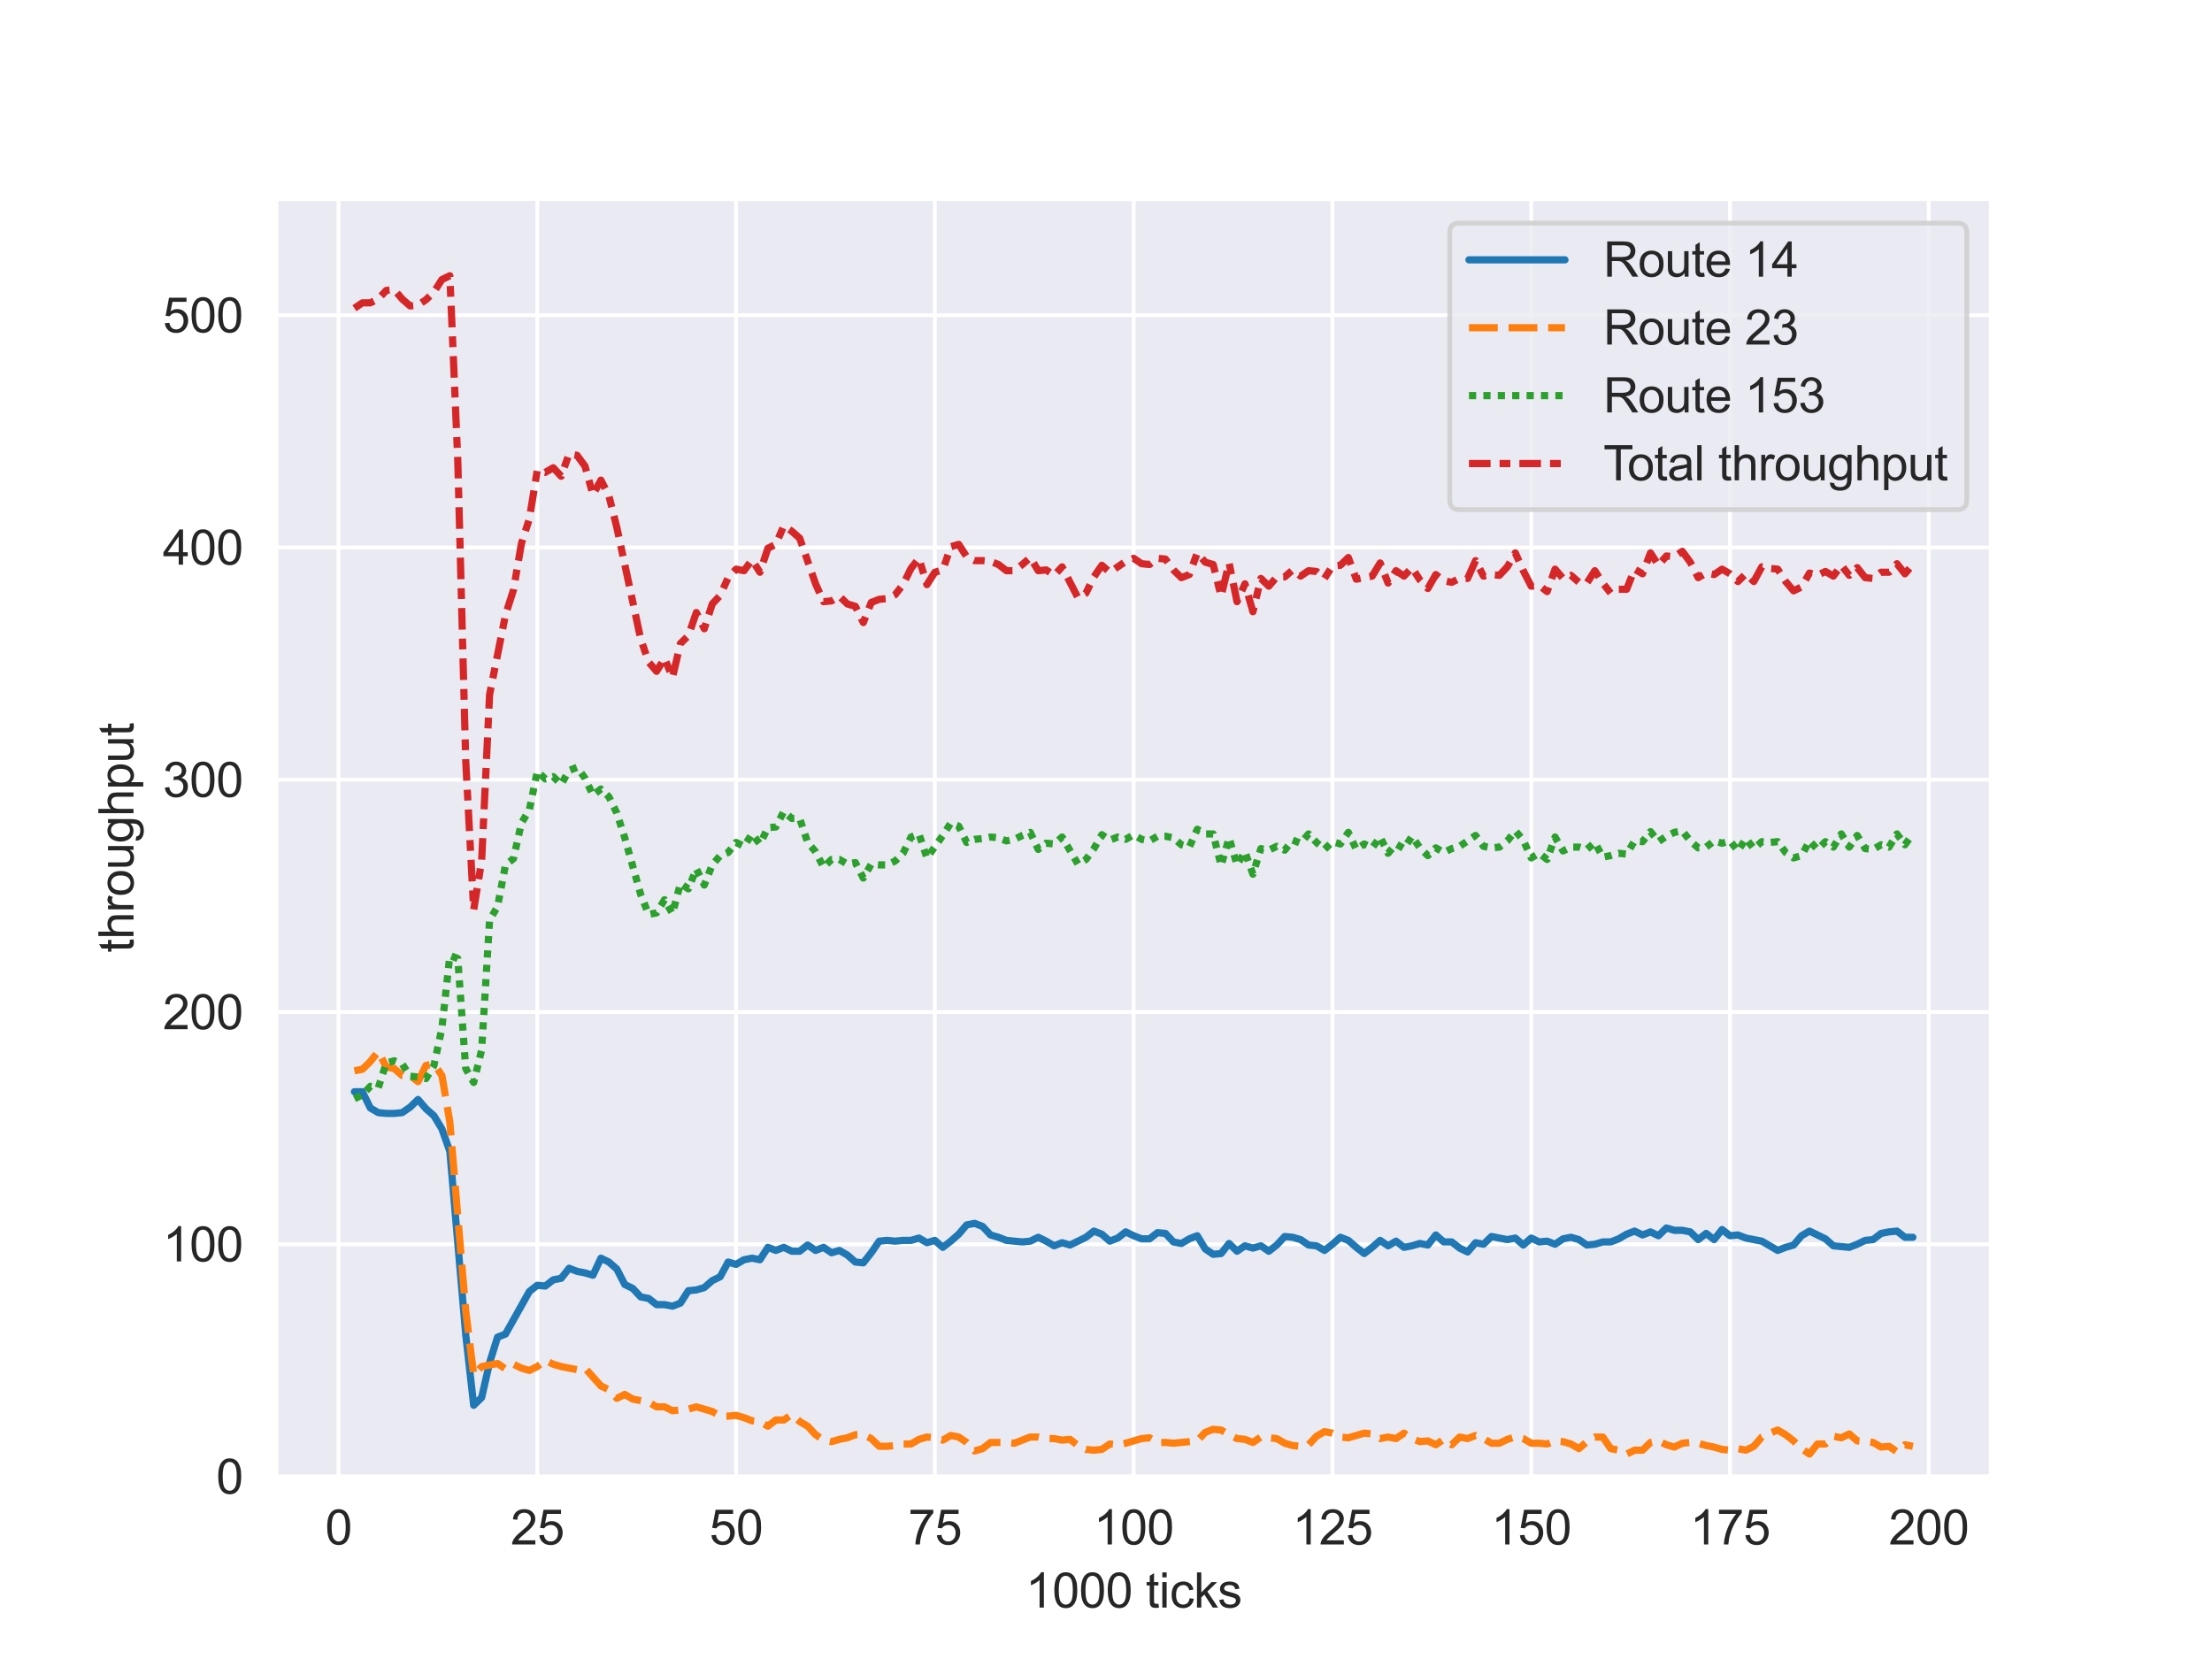 <?xml version="1.0" encoding="utf-8" standalone="no"?>
<!DOCTYPE svg PUBLIC "-//W3C//DTD SVG 1.1//EN"
  "http://www.w3.org/Graphics/SVG/1.1/DTD/svg11.dtd">
<svg xmlns:xlink="http://www.w3.org/1999/xlink" width="460.8pt" height="345.6pt" viewBox="0 0 460.8 345.6" xmlns="http://www.w3.org/2000/svg" version="1.1">
 <defs>
  <style type="text/css">*{stroke-linejoin: round; stroke-linecap: butt}</style>
 </defs>
 <g id="figure_1">
  <g id="patch_1">
   <path d="M 0 345.6 
L 460.8 345.6 
L 460.8 0 
L 0 0 
z
" style="fill: #ffffff"/>
  </g>
  <g id="axes_1">
   <g id="patch_2">
    <path d="M 57.6 307.584 
L 414.72 307.584 
L 414.72 41.472 
L 57.6 41.472 
z
" style="fill: #eaeaf2"/>
   </g>
   <g id="matplotlib.axis_1">
    <g id="xtick_1">
     <g id="line2d_1">
      <path d="M 70.52 307.584 
L 70.52 41.472 
" clip-path="url(#pc656c59fe4)" style="fill: none; stroke: #ffffff; stroke-width: 0.8; stroke-linecap: round"/>
     </g>
     <g id="text_1">
      <!-- 0 -->
      <g style="fill: #262626" transform="translate(67.739 321.742) scale(0.1 -0.1)">
       <defs>
        <path id="ArialMT-30" d="M 266 2259 
Q 266 3072 433 3567 
Q 600 4063 929 4331 
Q 1259 4600 1759 4600 
Q 2128 4600 2406 4451 
Q 2684 4303 2865 4023 
Q 3047 3744 3150 3342 
Q 3253 2941 3253 2259 
Q 3253 1453 3087 958 
Q 2922 463 2592 192 
Q 2263 -78 1759 -78 
Q 1097 -78 719 397 
Q 266 969 266 2259 
z
M 844 2259 
Q 844 1131 1108 757 
Q 1372 384 1759 384 
Q 2147 384 2411 759 
Q 2675 1134 2675 2259 
Q 2675 3391 2411 3762 
Q 2147 4134 1753 4134 
Q 1366 4134 1134 3806 
Q 844 3388 844 2259 
z
" transform="scale(0.016)"/>
       </defs>
       <use xlink:href="#ArialMT-30"/>
      </g>
     </g>
    </g>
    <g id="xtick_2">
     <g id="line2d_2">
      <path d="M 111.93 307.584 
L 111.93 41.472 
" clip-path="url(#pc656c59fe4)" style="fill: none; stroke: #ffffff; stroke-width: 0.8; stroke-linecap: round"/>
     </g>
     <g id="text_2">
      <!-- 25 -->
      <g style="fill: #262626" transform="translate(106.369 321.742) scale(0.1 -0.1)">
       <defs>
        <path id="ArialMT-32" d="M 3222 541 
L 3222 0 
L 194 0 
Q 188 203 259 391 
Q 375 700 629 1000 
Q 884 1300 1366 1694 
Q 2113 2306 2375 2664 
Q 2638 3022 2638 3341 
Q 2638 3675 2398 3904 
Q 2159 4134 1775 4134 
Q 1369 4134 1125 3890 
Q 881 3647 878 3216 
L 300 3275 
Q 359 3922 746 4261 
Q 1134 4600 1788 4600 
Q 2447 4600 2831 4234 
Q 3216 3869 3216 3328 
Q 3216 3053 3103 2787 
Q 2991 2522 2730 2228 
Q 2469 1934 1863 1422 
Q 1356 997 1212 845 
Q 1069 694 975 541 
L 3222 541 
z
" transform="scale(0.016)"/>
        <path id="ArialMT-35" d="M 266 1200 
L 856 1250 
Q 922 819 1161 601 
Q 1400 384 1738 384 
Q 2144 384 2425 690 
Q 2706 997 2706 1503 
Q 2706 1984 2436 2262 
Q 2166 2541 1728 2541 
Q 1456 2541 1237 2417 
Q 1019 2294 894 2097 
L 366 2166 
L 809 4519 
L 3088 4519 
L 3088 3981 
L 1259 3981 
L 1013 2750 
Q 1425 3038 1878 3038 
Q 2478 3038 2890 2622 
Q 3303 2206 3303 1553 
Q 3303 931 2941 478 
Q 2500 -78 1738 -78 
Q 1113 -78 717 272 
Q 322 622 266 1200 
z
" transform="scale(0.016)"/>
       </defs>
       <use xlink:href="#ArialMT-32"/>
       <use xlink:href="#ArialMT-35" x="55.615"/>
      </g>
     </g>
    </g>
    <g id="xtick_3">
     <g id="line2d_3">
      <path d="M 153.34 307.584 
L 153.34 41.472 
" clip-path="url(#pc656c59fe4)" style="fill: none; stroke: #ffffff; stroke-width: 0.8; stroke-linecap: round"/>
     </g>
     <g id="text_3">
      <!-- 50 -->
      <g style="fill: #262626" transform="translate(147.779 321.742) scale(0.1 -0.1)">
       <use xlink:href="#ArialMT-35"/>
       <use xlink:href="#ArialMT-30" x="55.615"/>
      </g>
     </g>
    </g>
    <g id="xtick_4">
     <g id="line2d_4">
      <path d="M 194.75 307.584 
L 194.75 41.472 
" clip-path="url(#pc656c59fe4)" style="fill: none; stroke: #ffffff; stroke-width: 0.8; stroke-linecap: round"/>
     </g>
     <g id="text_4">
      <!-- 75 -->
      <g style="fill: #262626" transform="translate(189.189 321.742) scale(0.1 -0.1)">
       <defs>
        <path id="ArialMT-37" d="M 303 3981 
L 303 4522 
L 3269 4522 
L 3269 4084 
Q 2831 3619 2401 2847 
Q 1972 2075 1738 1259 
Q 1569 684 1522 0 
L 944 0 
Q 953 541 1156 1306 
Q 1359 2072 1739 2783 
Q 2119 3494 2547 3981 
L 303 3981 
z
" transform="scale(0.016)"/>
       </defs>
       <use xlink:href="#ArialMT-37"/>
       <use xlink:href="#ArialMT-35" x="55.615"/>
      </g>
     </g>
    </g>
    <g id="xtick_5">
     <g id="line2d_5">
      <path d="M 236.16 307.584 
L 236.16 41.472 
" clip-path="url(#pc656c59fe4)" style="fill: none; stroke: #ffffff; stroke-width: 0.8; stroke-linecap: round"/>
     </g>
     <g id="text_5">
      <!-- 100 -->
      <g style="fill: #262626" transform="translate(227.819 321.742) scale(0.1 -0.1)">
       <defs>
        <path id="ArialMT-31" d="M 2384 0 
L 1822 0 
L 1822 3584 
Q 1619 3391 1289 3197 
Q 959 3003 697 2906 
L 697 3450 
Q 1169 3672 1522 3987 
Q 1875 4303 2022 4600 
L 2384 4600 
L 2384 0 
z
" transform="scale(0.016)"/>
       </defs>
       <use xlink:href="#ArialMT-31"/>
       <use xlink:href="#ArialMT-30" x="55.615"/>
       <use xlink:href="#ArialMT-30" x="111.23"/>
      </g>
     </g>
    </g>
    <g id="xtick_6">
     <g id="line2d_6">
      <path d="M 277.57 307.584 
L 277.57 41.472 
" clip-path="url(#pc656c59fe4)" style="fill: none; stroke: #ffffff; stroke-width: 0.8; stroke-linecap: round"/>
     </g>
     <g id="text_6">
      <!-- 125 -->
      <g style="fill: #262626" transform="translate(269.229 321.742) scale(0.1 -0.1)">
       <use xlink:href="#ArialMT-31"/>
       <use xlink:href="#ArialMT-32" x="55.615"/>
       <use xlink:href="#ArialMT-35" x="111.23"/>
      </g>
     </g>
    </g>
    <g id="xtick_7">
     <g id="line2d_7">
      <path d="M 318.98 307.584 
L 318.98 41.472 
" clip-path="url(#pc656c59fe4)" style="fill: none; stroke: #ffffff; stroke-width: 0.8; stroke-linecap: round"/>
     </g>
     <g id="text_7">
      <!-- 150 -->
      <g style="fill: #262626" transform="translate(310.639 321.742) scale(0.1 -0.1)">
       <use xlink:href="#ArialMT-31"/>
       <use xlink:href="#ArialMT-35" x="55.615"/>
       <use xlink:href="#ArialMT-30" x="111.23"/>
      </g>
     </g>
    </g>
    <g id="xtick_8">
     <g id="line2d_8">
      <path d="M 360.39 307.584 
L 360.39 41.472 
" clip-path="url(#pc656c59fe4)" style="fill: none; stroke: #ffffff; stroke-width: 0.8; stroke-linecap: round"/>
     </g>
     <g id="text_8">
      <!-- 175 -->
      <g style="fill: #262626" transform="translate(352.049 321.742) scale(0.1 -0.1)">
       <use xlink:href="#ArialMT-31"/>
       <use xlink:href="#ArialMT-37" x="55.615"/>
       <use xlink:href="#ArialMT-35" x="111.23"/>
      </g>
     </g>
    </g>
    <g id="xtick_9">
     <g id="line2d_9">
      <path d="M 401.8 307.584 
L 401.8 41.472 
" clip-path="url(#pc656c59fe4)" style="fill: none; stroke: #ffffff; stroke-width: 0.8; stroke-linecap: round"/>
     </g>
     <g id="text_9">
      <!-- 200 -->
      <g style="fill: #262626" transform="translate(393.459 321.742) scale(0.1 -0.1)">
       <use xlink:href="#ArialMT-32"/>
       <use xlink:href="#ArialMT-30" x="55.615"/>
       <use xlink:href="#ArialMT-30" x="111.23"/>
      </g>
     </g>
    </g>
    <g id="text_10">
     <!-- 1000 ticks -->
     <g style="fill: #262626" transform="translate(213.649 334.887) scale(0.1 -0.1)">
      <defs>
       <path id="ArialMT-20" transform="scale(0.016)"/>
       <path id="ArialMT-74" d="M 1650 503 
L 1731 6 
Q 1494 -44 1306 -44 
Q 1000 -44 831 53 
Q 663 150 594 308 
Q 525 466 525 972 
L 525 2881 
L 113 2881 
L 113 3319 
L 525 3319 
L 525 4141 
L 1084 4478 
L 1084 3319 
L 1650 3319 
L 1650 2881 
L 1084 2881 
L 1084 941 
Q 1084 700 1114 631 
Q 1144 563 1211 522 
Q 1278 481 1403 481 
Q 1497 481 1650 503 
z
" transform="scale(0.016)"/>
       <path id="ArialMT-69" d="M 425 3934 
L 425 4581 
L 988 4581 
L 988 3934 
L 425 3934 
z
M 425 0 
L 425 3319 
L 988 3319 
L 988 0 
L 425 0 
z
" transform="scale(0.016)"/>
       <path id="ArialMT-63" d="M 2588 1216 
L 3141 1144 
Q 3050 572 2676 248 
Q 2303 -75 1759 -75 
Q 1078 -75 664 370 
Q 250 816 250 1647 
Q 250 2184 428 2587 
Q 606 2991 970 3192 
Q 1334 3394 1763 3394 
Q 2303 3394 2647 3120 
Q 2991 2847 3088 2344 
L 2541 2259 
Q 2463 2594 2264 2762 
Q 2066 2931 1784 2931 
Q 1359 2931 1093 2626 
Q 828 2322 828 1663 
Q 828 994 1084 691 
Q 1341 388 1753 388 
Q 2084 388 2306 591 
Q 2528 794 2588 1216 
z
" transform="scale(0.016)"/>
       <path id="ArialMT-6b" d="M 425 0 
L 425 4581 
L 988 4581 
L 988 1969 
L 2319 3319 
L 3047 3319 
L 1778 2088 
L 3175 0 
L 2481 0 
L 1384 1697 
L 988 1316 
L 988 0 
L 425 0 
z
" transform="scale(0.016)"/>
       <path id="ArialMT-73" d="M 197 991 
L 753 1078 
Q 800 744 1014 566 
Q 1228 388 1613 388 
Q 2000 388 2187 545 
Q 2375 703 2375 916 
Q 2375 1106 2209 1216 
Q 2094 1291 1634 1406 
Q 1016 1563 777 1677 
Q 538 1791 414 1992 
Q 291 2194 291 2438 
Q 291 2659 392 2848 
Q 494 3038 669 3163 
Q 800 3259 1026 3326 
Q 1253 3394 1513 3394 
Q 1903 3394 2198 3281 
Q 2494 3169 2634 2976 
Q 2775 2784 2828 2463 
L 2278 2388 
Q 2241 2644 2061 2787 
Q 1881 2931 1553 2931 
Q 1166 2931 1000 2803 
Q 834 2675 834 2503 
Q 834 2394 903 2306 
Q 972 2216 1119 2156 
Q 1203 2125 1616 2013 
Q 2213 1853 2448 1751 
Q 2684 1650 2818 1456 
Q 2953 1263 2953 975 
Q 2953 694 2789 445 
Q 2625 197 2315 61 
Q 2006 -75 1616 -75 
Q 969 -75 630 194 
Q 291 463 197 991 
z
" transform="scale(0.016)"/>
      </defs>
      <use xlink:href="#ArialMT-31"/>
      <use xlink:href="#ArialMT-30" x="55.615"/>
      <use xlink:href="#ArialMT-30" x="111.23"/>
      <use xlink:href="#ArialMT-30" x="166.846"/>
      <use xlink:href="#ArialMT-20" x="222.461"/>
      <use xlink:href="#ArialMT-74" x="250.244"/>
      <use xlink:href="#ArialMT-69" x="278.027"/>
      <use xlink:href="#ArialMT-63" x="300.244"/>
      <use xlink:href="#ArialMT-6b" x="350.244"/>
      <use xlink:href="#ArialMT-73" x="400.244"/>
     </g>
    </g>
   </g>
   <g id="matplotlib.axis_2">
    <g id="ytick_1">
     <g id="line2d_10">
      <path d="M 57.6 307.584 
L 414.72 307.584 
" clip-path="url(#pc656c59fe4)" style="fill: none; stroke: #ffffff; stroke-width: 0.8; stroke-linecap: round"/>
     </g>
     <g id="text_11">
      <!-- 0 -->
      <g style="fill: #262626" transform="translate(45.039 311.163) scale(0.1 -0.1)">
       <use xlink:href="#ArialMT-30"/>
      </g>
     </g>
    </g>
    <g id="ytick_2">
     <g id="line2d_11">
      <path d="M 57.6 259.2 
L 414.72 259.2 
" clip-path="url(#pc656c59fe4)" style="fill: none; stroke: #ffffff; stroke-width: 0.8; stroke-linecap: round"/>
     </g>
     <g id="text_12">
      <!-- 100 -->
      <g style="fill: #262626" transform="translate(33.917 262.779) scale(0.1 -0.1)">
       <use xlink:href="#ArialMT-31"/>
       <use xlink:href="#ArialMT-30" x="55.615"/>
       <use xlink:href="#ArialMT-30" x="111.23"/>
      </g>
     </g>
    </g>
    <g id="ytick_3">
     <g id="line2d_12">
      <path d="M 57.6 210.816 
L 414.72 210.816 
" clip-path="url(#pc656c59fe4)" style="fill: none; stroke: #ffffff; stroke-width: 0.8; stroke-linecap: round"/>
     </g>
     <g id="text_13">
      <!-- 200 -->
      <g style="fill: #262626" transform="translate(33.917 214.395) scale(0.1 -0.1)">
       <use xlink:href="#ArialMT-32"/>
       <use xlink:href="#ArialMT-30" x="55.615"/>
       <use xlink:href="#ArialMT-30" x="111.23"/>
      </g>
     </g>
    </g>
    <g id="ytick_4">
     <g id="line2d_13">
      <path d="M 57.6 162.432 
L 414.72 162.432 
" clip-path="url(#pc656c59fe4)" style="fill: none; stroke: #ffffff; stroke-width: 0.8; stroke-linecap: round"/>
     </g>
     <g id="text_14">
      <!-- 300 -->
      <g style="fill: #262626" transform="translate(33.917 166.011) scale(0.1 -0.1)">
       <defs>
        <path id="ArialMT-33" d="M 269 1209 
L 831 1284 
Q 928 806 1161 595 
Q 1394 384 1728 384 
Q 2125 384 2398 659 
Q 2672 934 2672 1341 
Q 2672 1728 2419 1979 
Q 2166 2231 1775 2231 
Q 1616 2231 1378 2169 
L 1441 2663 
Q 1497 2656 1531 2656 
Q 1891 2656 2178 2843 
Q 2466 3031 2466 3422 
Q 2466 3731 2256 3934 
Q 2047 4138 1716 4138 
Q 1388 4138 1169 3931 
Q 950 3725 888 3313 
L 325 3413 
Q 428 3978 793 4289 
Q 1159 4600 1703 4600 
Q 2078 4600 2393 4439 
Q 2709 4278 2876 4000 
Q 3044 3722 3044 3409 
Q 3044 3113 2884 2869 
Q 2725 2625 2413 2481 
Q 2819 2388 3044 2092 
Q 3269 1797 3269 1353 
Q 3269 753 2831 336 
Q 2394 -81 1725 -81 
Q 1122 -81 723 278 
Q 325 638 269 1209 
z
" transform="scale(0.016)"/>
       </defs>
       <use xlink:href="#ArialMT-33"/>
       <use xlink:href="#ArialMT-30" x="55.615"/>
       <use xlink:href="#ArialMT-30" x="111.23"/>
      </g>
     </g>
    </g>
    <g id="ytick_5">
     <g id="line2d_14">
      <path d="M 57.6 114.048 
L 414.72 114.048 
" clip-path="url(#pc656c59fe4)" style="fill: none; stroke: #ffffff; stroke-width: 0.8; stroke-linecap: round"/>
     </g>
     <g id="text_15">
      <!-- 400 -->
      <g style="fill: #262626" transform="translate(33.917 117.627) scale(0.1 -0.1)">
       <defs>
        <path id="ArialMT-34" d="M 2069 0 
L 2069 1097 
L 81 1097 
L 81 1613 
L 2172 4581 
L 2631 4581 
L 2631 1613 
L 3250 1613 
L 3250 1097 
L 2631 1097 
L 2631 0 
L 2069 0 
z
M 2069 1613 
L 2069 3678 
L 634 1613 
L 2069 1613 
z
" transform="scale(0.016)"/>
       </defs>
       <use xlink:href="#ArialMT-34"/>
       <use xlink:href="#ArialMT-30" x="55.615"/>
       <use xlink:href="#ArialMT-30" x="111.23"/>
      </g>
     </g>
    </g>
    <g id="ytick_6">
     <g id="line2d_15">
      <path d="M 57.6 65.664 
L 414.72 65.664 
" clip-path="url(#pc656c59fe4)" style="fill: none; stroke: #ffffff; stroke-width: 0.8; stroke-linecap: round"/>
     </g>
     <g id="text_16">
      <!-- 500 -->
      <g style="fill: #262626" transform="translate(33.917 69.243) scale(0.1 -0.1)">
       <use xlink:href="#ArialMT-35"/>
       <use xlink:href="#ArialMT-30" x="55.615"/>
       <use xlink:href="#ArialMT-30" x="111.23"/>
      </g>
     </g>
    </g>
    <g id="text_17">
     <!-- throughput -->
     <g style="fill: #262626" transform="translate(27.812 198.434) rotate(-90) scale(0.1 -0.1)">
      <defs>
       <path id="ArialMT-68" d="M 422 0 
L 422 4581 
L 984 4581 
L 984 2938 
Q 1378 3394 1978 3394 
Q 2347 3394 2619 3248 
Q 2891 3103 3008 2847 
Q 3125 2591 3125 2103 
L 3125 0 
L 2563 0 
L 2563 2103 
Q 2563 2525 2380 2717 
Q 2197 2909 1863 2909 
Q 1613 2909 1392 2779 
Q 1172 2650 1078 2428 
Q 984 2206 984 1816 
L 984 0 
L 422 0 
z
" transform="scale(0.016)"/>
       <path id="ArialMT-72" d="M 416 0 
L 416 3319 
L 922 3319 
L 922 2816 
Q 1116 3169 1280 3281 
Q 1444 3394 1641 3394 
Q 1925 3394 2219 3213 
L 2025 2691 
Q 1819 2813 1613 2813 
Q 1428 2813 1281 2702 
Q 1134 2591 1072 2394 
Q 978 2094 978 1738 
L 978 0 
L 416 0 
z
" transform="scale(0.016)"/>
       <path id="ArialMT-6f" d="M 213 1659 
Q 213 2581 725 3025 
Q 1153 3394 1769 3394 
Q 2453 3394 2887 2945 
Q 3322 2497 3322 1706 
Q 3322 1066 3130 698 
Q 2938 331 2570 128 
Q 2203 -75 1769 -75 
Q 1072 -75 642 372 
Q 213 819 213 1659 
z
M 791 1659 
Q 791 1022 1069 705 
Q 1347 388 1769 388 
Q 2188 388 2466 706 
Q 2744 1025 2744 1678 
Q 2744 2294 2464 2611 
Q 2184 2928 1769 2928 
Q 1347 2928 1069 2612 
Q 791 2297 791 1659 
z
" transform="scale(0.016)"/>
       <path id="ArialMT-75" d="M 2597 0 
L 2597 488 
Q 2209 -75 1544 -75 
Q 1250 -75 995 37 
Q 741 150 617 320 
Q 494 491 444 738 
Q 409 903 409 1263 
L 409 3319 
L 972 3319 
L 972 1478 
Q 972 1038 1006 884 
Q 1059 663 1231 536 
Q 1403 409 1656 409 
Q 1909 409 2131 539 
Q 2353 669 2445 892 
Q 2538 1116 2538 1541 
L 2538 3319 
L 3100 3319 
L 3100 0 
L 2597 0 
z
" transform="scale(0.016)"/>
       <path id="ArialMT-67" d="M 319 -275 
L 866 -356 
Q 900 -609 1056 -725 
Q 1266 -881 1628 -881 
Q 2019 -881 2231 -725 
Q 2444 -569 2519 -288 
Q 2563 -116 2559 434 
Q 2191 0 1641 0 
Q 956 0 581 494 
Q 206 988 206 1678 
Q 206 2153 378 2554 
Q 550 2956 876 3175 
Q 1203 3394 1644 3394 
Q 2231 3394 2613 2919 
L 2613 3319 
L 3131 3319 
L 3131 450 
Q 3131 -325 2973 -648 
Q 2816 -972 2473 -1159 
Q 2131 -1347 1631 -1347 
Q 1038 -1347 672 -1080 
Q 306 -813 319 -275 
z
M 784 1719 
Q 784 1066 1043 766 
Q 1303 466 1694 466 
Q 2081 466 2343 764 
Q 2606 1063 2606 1700 
Q 2606 2309 2336 2618 
Q 2066 2928 1684 2928 
Q 1309 2928 1046 2623 
Q 784 2319 784 1719 
z
" transform="scale(0.016)"/>
       <path id="ArialMT-70" d="M 422 -1272 
L 422 3319 
L 934 3319 
L 934 2888 
Q 1116 3141 1344 3267 
Q 1572 3394 1897 3394 
Q 2322 3394 2647 3175 
Q 2972 2956 3137 2557 
Q 3303 2159 3303 1684 
Q 3303 1175 3120 767 
Q 2938 359 2589 142 
Q 2241 -75 1856 -75 
Q 1575 -75 1351 44 
Q 1128 163 984 344 
L 984 -1272 
L 422 -1272 
z
M 931 1641 
Q 931 1000 1190 694 
Q 1450 388 1819 388 
Q 2194 388 2461 705 
Q 2728 1022 2728 1688 
Q 2728 2322 2467 2637 
Q 2206 2953 1844 2953 
Q 1484 2953 1207 2617 
Q 931 2281 931 1641 
z
" transform="scale(0.016)"/>
      </defs>
      <use xlink:href="#ArialMT-74"/>
      <use xlink:href="#ArialMT-68" x="27.783"/>
      <use xlink:href="#ArialMT-72" x="83.398"/>
      <use xlink:href="#ArialMT-6f" x="116.699"/>
      <use xlink:href="#ArialMT-75" x="172.314"/>
      <use xlink:href="#ArialMT-67" x="227.93"/>
      <use xlink:href="#ArialMT-68" x="283.545"/>
      <use xlink:href="#ArialMT-70" x="339.16"/>
      <use xlink:href="#ArialMT-75" x="394.775"/>
      <use xlink:href="#ArialMT-74" x="450.391"/>
     </g>
    </g>
   </g>
   <g id="PolyCollection_1"/>
   <g id="PolyCollection_2"/>
   <g id="PolyCollection_3"/>
   <g id="PolyCollection_4"/>
   <g id="line2d_16">
    <path d="M 73.833 227.428 
L 75.489 227.428 
L 77.146 230.815 
L 78.802 231.782 
L 80.458 231.944 
L 82.115 231.944 
L 83.771 231.782 
L 85.428 230.653 
L 87.084 229.041 
L 88.74 230.976 
L 90.397 232.428 
L 92.053 235.169 
L 93.71 239.846 
L 97.022 278.07 
L 98.679 292.746 
L 100.335 291.133 
L 101.992 283.876 
L 103.648 278.554 
L 105.304 277.908 
L 110.274 269.038 
L 111.93 267.748 
L 113.586 267.909 
L 115.243 266.619 
L 116.899 266.296 
L 118.556 264.2 
L 120.212 264.845 
L 121.868 265.167 
L 123.525 265.651 
L 125.181 262.103 
L 126.838 262.909 
L 128.494 264.361 
L 130.15 267.587 
L 131.807 268.393 
L 133.463 270.167 
L 135.12 270.49 
L 136.776 271.78 
L 138.432 271.78 
L 140.089 272.102 
L 141.745 271.457 
L 143.402 268.877 
L 145.058 268.716 
L 146.714 268.232 
L 148.371 266.78 
L 150.027 265.974 
L 151.684 262.909 
L 153.34 263.393 
L 154.996 262.426 
L 156.653 262.103 
L 158.309 262.426 
L 159.966 259.845 
L 161.622 260.49 
L 163.278 259.845 
L 164.935 260.652 
L 166.591 260.652 
L 168.248 259.361 
L 169.904 260.49 
L 171.56 259.845 
L 173.217 260.974 
L 174.873 260.49 
L 176.53 261.458 
L 178.186 262.909 
L 179.842 263.071 
L 181.499 260.974 
L 183.155 258.555 
L 184.812 258.394 
L 186.468 258.555 
L 188.124 258.394 
L 189.781 258.394 
L 191.437 257.91 
L 193.094 258.877 
L 194.75 258.394 
L 196.406 259.845 
L 198.063 258.555 
L 199.719 257.103 
L 201.376 255.168 
L 203.032 254.845 
L 204.688 255.491 
L 206.345 257.265 
L 208.001 257.748 
L 209.658 258.394 
L 212.97 258.716 
L 214.627 258.555 
L 216.283 257.748 
L 217.94 258.555 
L 219.596 259.523 
L 221.252 258.877 
L 222.909 259.361 
L 226.222 257.748 
L 227.878 256.458 
L 229.534 257.103 
L 231.191 258.555 
L 232.847 257.91 
L 234.504 256.62 
L 236.16 257.426 
L 237.816 258.071 
L 239.473 258.071 
L 241.129 256.781 
L 242.786 256.942 
L 244.442 258.716 
L 246.098 259.039 
L 247.755 258.071 
L 249.411 257.426 
L 251.068 260.168 
L 252.724 261.297 
L 254.38 261.135 
L 256.037 259.039 
L 257.693 260.652 
L 259.35 259.523 
L 261.006 260.006 
L 262.662 259.523 
L 264.319 260.652 
L 265.975 259.361 
L 267.632 257.587 
L 269.288 257.748 
L 270.944 258.232 
L 272.601 259.361 
L 274.257 259.523 
L 275.914 260.49 
L 277.57 259.2 
L 279.226 257.748 
L 280.883 258.394 
L 282.539 259.845 
L 284.196 261.135 
L 285.852 259.845 
L 287.508 258.394 
L 289.165 259.523 
L 290.821 258.555 
L 292.478 259.845 
L 294.134 259.523 
L 295.79 259.039 
L 297.447 259.361 
L 299.103 257.265 
L 300.76 258.716 
L 302.416 258.716 
L 304.072 260.006 
L 305.729 260.813 
L 307.385 258.877 
L 309.042 259.2 
L 310.698 257.587 
L 314.011 258.232 
L 315.667 257.91 
L 317.324 259.361 
L 318.98 257.91 
L 320.636 258.716 
L 322.293 258.555 
L 323.949 259.2 
L 325.606 258.071 
L 327.262 257.748 
L 328.918 258.232 
L 330.575 259.361 
L 332.231 259.2 
L 333.888 258.716 
L 335.544 258.716 
L 337.2 258.071 
L 338.857 257.103 
L 340.513 256.458 
L 342.17 257.265 
L 343.826 256.62 
L 345.482 257.426 
L 347.139 255.813 
L 348.795 256.297 
L 350.452 256.297 
L 352.108 256.62 
L 353.764 258.232 
L 355.421 256.942 
L 357.077 258.232 
L 358.734 256.136 
L 360.39 257.426 
L 362.046 257.265 
L 363.703 257.91 
L 367.016 258.555 
L 370.328 260.49 
L 371.985 259.845 
L 373.641 259.361 
L 375.298 257.426 
L 376.954 256.458 
L 380.267 258.071 
L 381.923 259.523 
L 385.236 259.845 
L 386.892 259.2 
L 388.549 258.394 
L 390.205 258.232 
L 391.862 256.942 
L 393.518 256.62 
L 395.174 256.458 
L 396.831 257.748 
L 398.487 257.748 
L 398.487 257.748 
" clip-path="url(#pc656c59fe4)" style="fill: none; stroke: #1f77b4; stroke-width: 1.5; stroke-linecap: round"/>
   </g>
   <g id="line2d_17">
    <path d="M 73.833 223.073 
L 75.489 222.751 
L 77.146 221.138 
L 78.802 219.041 
L 80.458 222.267 
L 82.115 222.589 
L 83.771 224.041 
L 85.428 224.041 
L 87.084 225.331 
L 88.74 221.944 
L 90.397 221.622 
L 92.053 224.041 
L 93.71 233.718 
L 97.022 273.07 
L 98.679 286.456 
L 100.335 284.682 
L 103.648 284.037 
L 105.304 285.166 
L 106.961 284.198 
L 108.617 285.005 
L 110.274 285.489 
L 111.93 284.682 
L 113.586 283.392 
L 115.243 284.198 
L 116.899 284.682 
L 120.212 285.327 
L 121.868 285.005 
L 125.181 288.714 
L 126.838 289.521 
L 128.494 291.295 
L 130.15 290.488 
L 131.807 291.456 
L 135.12 292.101 
L 136.776 293.069 
L 138.432 293.069 
L 140.089 293.875 
L 143.402 293.553 
L 145.058 293.069 
L 148.371 294.036 
L 150.027 295.004 
L 151.684 295.004 
L 153.34 294.843 
L 154.996 295.327 
L 156.653 295.972 
L 158.309 296.133 
L 159.966 297.101 
L 161.622 295.811 
L 163.278 295.811 
L 164.935 294.682 
L 166.591 296.133 
L 168.248 297.101 
L 169.904 298.875 
L 171.56 300.004 
L 173.217 300.326 
L 174.873 299.843 
L 176.53 299.52 
L 178.186 298.875 
L 179.842 298.875 
L 181.499 299.681 
L 183.155 301.294 
L 184.812 301.294 
L 186.468 301.133 
L 188.124 300.81 
L 189.781 300.81 
L 191.437 299.843 
L 193.094 299.359 
L 194.75 299.52 
L 196.406 300.004 
L 198.063 299.036 
L 199.719 299.359 
L 201.376 300.488 
L 203.032 302.262 
L 204.688 301.778 
L 206.345 300.488 
L 209.658 300.488 
L 211.314 300.649 
L 214.627 299.359 
L 216.283 299.359 
L 217.94 299.681 
L 219.596 299.681 
L 221.252 300.004 
L 222.909 299.843 
L 224.565 301.133 
L 226.222 301.939 
L 227.878 302.1 
L 229.534 301.939 
L 231.191 300.81 
L 232.847 300.972 
L 234.504 300.649 
L 237.816 299.681 
L 239.473 299.52 
L 241.129 300.488 
L 242.786 300.488 
L 244.442 300.649 
L 249.411 300.165 
L 251.068 298.391 
L 252.724 297.746 
L 254.38 297.907 
L 256.037 298.875 
L 257.693 299.681 
L 259.35 299.843 
L 261.006 300.488 
L 262.662 299.359 
L 265.975 299.681 
L 267.632 300.649 
L 269.288 301.133 
L 270.944 301.294 
L 272.601 300.972 
L 274.257 299.197 
L 275.914 298.23 
L 277.57 298.552 
L 279.226 299.359 
L 280.883 299.52 
L 284.196 298.552 
L 285.852 298.714 
L 287.508 299.681 
L 289.165 299.359 
L 290.821 299.681 
L 292.478 298.552 
L 294.134 299.681 
L 295.79 300.326 
L 297.447 300.165 
L 299.103 300.972 
L 300.76 299.843 
L 302.416 300.972 
L 304.072 299.359 
L 305.729 299.681 
L 307.385 299.036 
L 309.042 299.681 
L 310.698 300.649 
L 312.354 300.649 
L 314.011 299.843 
L 315.667 299.359 
L 317.324 299.681 
L 318.98 300.649 
L 320.636 300.649 
L 322.293 300.81 
L 323.949 300.165 
L 325.606 300.326 
L 327.262 300.81 
L 328.918 301.778 
L 330.575 300.326 
L 332.231 299.359 
L 333.888 299.359 
L 335.544 301.778 
L 337.2 302.1 
L 338.857 302.907 
L 340.513 302.1 
L 342.17 302.1 
L 343.826 300.488 
L 345.482 300.165 
L 347.139 300.972 
L 348.795 301.455 
L 350.452 300.649 
L 352.108 300.488 
L 353.764 300.649 
L 355.421 301.133 
L 357.077 301.455 
L 358.734 301.939 
L 360.39 302.1 
L 362.046 301.778 
L 363.703 302.1 
L 365.359 301.294 
L 367.016 299.359 
L 368.672 298.552 
L 370.328 297.907 
L 371.985 298.875 
L 373.641 300.165 
L 375.298 301.778 
L 376.954 302.907 
L 378.61 300.81 
L 380.267 300.81 
L 381.923 299.197 
L 383.58 299.52 
L 385.236 298.714 
L 386.892 300.165 
L 390.205 300.488 
L 391.862 301.455 
L 393.518 301.294 
L 395.174 302.423 
L 396.831 300.972 
L 398.487 301.294 
L 398.487 301.294 
" clip-path="url(#pc656c59fe4)" style="fill: none; stroke-dasharray: 6,2.25; stroke-dashoffset: 0; stroke: #ff7f0e; stroke-width: 1.5"/>
   </g>
   <g id="line2d_18">
    <path d="M 73.833 228.879 
L 75.489 228.073 
L 77.146 226.299 
L 78.802 226.621 
L 80.458 221.46 
L 82.115 220.977 
L 83.771 221.622 
L 85.428 224.202 
L 87.084 224.364 
L 88.74 224.686 
L 90.397 221.944 
L 92.053 214.203 
L 93.71 199.043 
L 95.366 199.688 
L 97.022 222.589 
L 98.679 225.492 
L 100.335 218.719 
L 101.992 191.624 
L 103.648 188.882 
L 105.304 180.173 
L 106.961 178.883 
L 108.617 171.464 
L 110.274 168.722 
L 111.93 160.658 
L 113.586 162.271 
L 115.243 161.787 
L 116.899 163.4 
L 118.556 160.497 
L 120.212 159.852 
L 121.868 162.109 
L 123.525 165.658 
L 125.181 164.367 
L 126.838 165.98 
L 128.494 169.367 
L 130.15 174.528 
L 133.463 186.301 
L 135.12 190.495 
L 136.776 190.172 
L 138.432 187.43 
L 140.089 190.333 
L 141.745 184.044 
L 143.402 185.172 
L 145.058 180.979 
L 146.714 184.366 
L 148.371 180.173 
L 150.027 178.237 
L 151.684 177.592 
L 153.34 175.496 
L 154.996 176.302 
L 156.653 173.722 
L 158.309 175.818 
L 159.966 172.431 
L 161.622 172.27 
L 163.278 169.044 
L 164.935 170.496 
L 166.591 170.496 
L 168.248 175.496 
L 169.904 177.431 
L 171.56 180.657 
L 173.217 179.044 
L 174.873 179.044 
L 176.53 180.012 
L 178.186 179.689 
L 179.842 182.915 
L 181.499 180.012 
L 183.155 180.173 
L 184.812 180.173 
L 186.468 179.366 
L 188.124 177.754 
L 189.781 174.367 
L 191.437 173.722 
L 193.094 178.721 
L 196.406 174.044 
L 198.063 171.464 
L 199.719 172.109 
L 201.376 175.496 
L 203.032 174.851 
L 204.688 174.689 
L 206.345 174.367 
L 208.001 174.528 
L 209.658 175.173 
L 211.314 174.851 
L 212.97 174.044 
L 214.627 173.399 
L 216.283 176.947 
L 217.94 175.657 
L 219.596 175.818 
L 221.252 174.367 
L 224.565 180.012 
L 226.222 179.044 
L 227.878 176.786 
L 229.534 173.883 
L 231.191 175.012 
L 232.847 174.367 
L 234.504 174.851 
L 236.16 173.883 
L 237.816 174.851 
L 239.473 175.173 
L 241.129 174.205 
L 242.786 174.205 
L 244.442 174.528 
L 246.098 175.98 
L 247.755 176.463 
L 249.411 172.754 
L 251.068 173.722 
L 252.724 173.722 
L 254.38 180.334 
L 256.037 174.528 
L 257.693 180.173 
L 259.35 177.431 
L 261.006 182.108 
L 262.662 176.786 
L 264.319 177.108 
L 265.975 176.302 
L 267.632 177.108 
L 269.288 175.012 
L 270.944 175.657 
L 272.601 173.722 
L 274.257 175.496 
L 275.914 176.947 
L 277.57 175.334 
L 279.226 175.818 
L 280.883 173.399 
L 282.539 176.947 
L 284.196 175.818 
L 285.852 176.625 
L 287.508 174.367 
L 289.165 177.754 
L 290.821 175.818 
L 292.478 176.786 
L 294.134 174.205 
L 295.79 176.625 
L 297.447 178.237 
L 299.103 176.625 
L 300.76 177.592 
L 302.416 176.786 
L 304.072 176.302 
L 307.385 174.044 
L 309.042 176.302 
L 310.698 176.625 
L 312.354 176.463 
L 314.011 175.173 
L 315.667 173.076 
L 317.324 175.012 
L 318.98 178.721 
L 320.636 177.754 
L 322.293 179.044 
L 323.949 174.367 
L 325.606 177.27 
L 327.262 176.463 
L 328.918 176.463 
L 330.575 176.947 
L 332.231 175.496 
L 333.888 178.56 
L 335.544 178.237 
L 337.2 177.754 
L 338.857 177.915 
L 340.513 175.173 
L 342.17 175.334 
L 343.826 173.238 
L 345.482 175.334 
L 347.139 174.205 
L 348.795 173.399 
L 350.452 173.076 
L 352.108 175.173 
L 353.764 176.625 
L 355.421 176.463 
L 357.077 175.173 
L 358.734 175.657 
L 360.39 175.173 
L 362.046 177.27 
L 363.703 174.689 
L 365.359 176.786 
L 367.016 175.334 
L 368.672 175.496 
L 370.328 175.334 
L 371.985 177.592 
L 373.641 178.721 
L 375.298 178.237 
L 376.954 175.173 
L 378.61 176.947 
L 380.267 175.334 
L 381.923 176.463 
L 383.58 173.722 
L 385.236 176.463 
L 386.892 174.044 
L 388.549 176.786 
L 390.205 176.947 
L 391.862 175.98 
L 393.518 176.463 
L 395.174 173.722 
L 396.831 175.98 
L 398.487 173.722 
L 398.487 173.722 
" clip-path="url(#pc656c59fe4)" style="fill: none; stroke-dasharray: 1.5,1.5; stroke-dashoffset: 0; stroke: #2ca02c; stroke-width: 1.5"/>
   </g>
   <g id="line2d_19">
    <path d="M 73.833 64.212 
L 75.489 63.084 
L 77.146 63.084 
L 78.802 62.277 
L 80.458 60.503 
L 82.115 60.342 
L 83.771 62.277 
L 85.428 63.729 
L 87.084 63.567 
L 88.74 62.438 
L 90.397 60.826 
L 92.053 58.245 
L 93.71 57.439 
L 95.366 95.985 
L 97.022 158.561 
L 98.679 189.527 
L 100.335 179.366 
L 101.992 144.691 
L 105.304 128.079 
L 106.961 122.918 
L 108.617 113.242 
L 110.274 108.081 
L 111.93 97.92 
L 113.586 98.404 
L 115.243 97.436 
L 116.899 99.21 
L 118.556 94.533 
L 120.212 94.856 
L 121.868 97.114 
L 123.525 103.081 
L 125.181 100.017 
L 126.838 103.242 
L 128.494 109.855 
L 133.463 133.079 
L 135.12 137.917 
L 136.776 139.853 
L 138.432 137.111 
L 140.089 141.143 
L 141.745 134.047 
L 143.402 132.434 
L 145.058 127.596 
L 146.714 130.982 
L 148.371 125.821 
L 150.027 124.047 
L 151.684 120.338 
L 153.34 118.564 
L 154.996 118.886 
L 156.653 116.628 
L 158.309 119.209 
L 159.966 114.209 
L 161.622 113.403 
L 163.278 109.532 
L 164.935 110.661 
L 166.591 112.113 
L 169.904 121.628 
L 171.56 125.338 
L 173.217 125.176 
L 174.873 124.209 
L 176.53 125.821 
L 178.186 126.305 
L 179.842 129.692 
L 181.499 125.499 
L 183.155 124.854 
L 184.812 124.692 
L 186.468 123.886 
L 188.124 121.789 
L 189.781 118.403 
L 191.437 116.306 
L 193.094 121.789 
L 194.75 119.209 
L 196.406 118.725 
L 198.063 113.887 
L 199.719 113.403 
L 201.376 115.983 
L 203.032 116.79 
L 204.688 116.79 
L 206.345 116.951 
L 208.001 117.596 
L 209.658 118.886 
L 211.314 118.886 
L 212.97 117.596 
L 214.627 116.145 
L 216.283 118.886 
L 217.94 118.725 
L 219.596 119.854 
L 221.252 118.08 
L 224.565 124.531 
L 226.222 123.564 
L 227.878 120.177 
L 229.534 117.757 
L 231.191 119.209 
L 234.504 116.951 
L 236.16 116.306 
L 237.816 117.435 
L 239.473 117.596 
L 241.129 116.306 
L 242.786 116.467 
L 244.442 118.725 
L 246.098 120.338 
L 247.755 119.693 
L 249.411 115.177 
L 251.068 117.112 
L 252.724 117.596 
L 254.38 124.209 
L 256.037 117.274 
L 257.693 125.338 
L 259.35 121.628 
L 261.006 127.434 
L 262.662 120.499 
L 264.319 122.112 
L 265.975 120.177 
L 267.632 120.177 
L 269.288 118.725 
L 270.944 120.015 
L 272.601 118.886 
L 274.257 119.048 
L 275.914 120.499 
L 277.57 117.919 
L 279.226 117.757 
L 280.883 116.145 
L 282.539 120.66 
L 285.852 120.015 
L 287.508 117.274 
L 289.165 121.467 
L 290.821 118.886 
L 292.478 120.015 
L 294.134 118.241 
L 295.79 120.822 
L 297.447 122.596 
L 299.103 119.693 
L 300.76 120.983 
L 302.416 121.306 
L 304.072 120.499 
L 305.729 120.499 
L 307.385 116.79 
L 309.042 120.015 
L 310.698 119.693 
L 312.354 119.854 
L 314.011 118.08 
L 315.667 115.177 
L 317.324 118.886 
L 318.98 122.112 
L 320.636 121.951 
L 322.293 123.241 
L 323.949 118.564 
L 325.606 120.499 
L 327.262 119.854 
L 328.918 121.306 
L 330.575 121.467 
L 332.231 118.886 
L 333.888 121.467 
L 335.544 123.564 
L 337.2 122.757 
L 338.857 122.757 
L 340.513 118.564 
L 342.17 119.532 
L 343.826 115.177 
L 345.482 117.757 
L 347.139 115.822 
L 348.795 115.983 
L 350.452 114.854 
L 352.108 117.112 
L 353.764 120.338 
L 355.421 119.37 
L 357.077 119.693 
L 358.734 118.564 
L 360.39 119.532 
L 362.046 121.144 
L 363.703 119.532 
L 365.359 121.144 
L 367.016 118.08 
L 368.672 118.403 
L 370.328 118.564 
L 371.985 121.144 
L 373.641 123.08 
L 375.298 122.273 
L 376.954 119.37 
L 378.61 119.854 
L 380.267 119.048 
L 381.923 120.015 
L 383.58 117.757 
L 385.236 119.854 
L 386.892 118.241 
L 388.549 120.338 
L 390.205 120.499 
L 391.862 119.209 
L 393.518 119.209 
L 395.174 117.435 
L 396.831 119.532 
L 398.487 117.596 
L 398.487 117.596 
" clip-path="url(#pc656c59fe4)" style="fill: none; stroke-dasharray: 4.5,1.875,2.25,1.875; stroke-dashoffset: 0; stroke: #d62728; stroke-width: 1.5"/>
   </g>
   <g id="line2d_20"/>
   <g id="line2d_21"/>
   <g id="line2d_22"/>
   <g id="line2d_23"/>
   <g id="patch_3">
    <path d="M 57.6 307.584 
L 57.6 41.472 
" style="fill: none; stroke: #ffffff; stroke-width: 0.8; stroke-linejoin: miter; stroke-linecap: square"/>
   </g>
   <g id="patch_4">
    <path d="M 414.72 307.584 
L 414.72 41.472 
" style="fill: none; stroke: #ffffff; stroke-width: 0.8; stroke-linejoin: miter; stroke-linecap: square"/>
   </g>
   <g id="patch_5">
    <path d="M 57.6 307.584 
L 414.72 307.584 
" style="fill: none; stroke: #ffffff; stroke-width: 0.8; stroke-linejoin: miter; stroke-linecap: square"/>
   </g>
   <g id="patch_6">
    <path d="M 57.6 41.472 
L 414.72 41.472 
" style="fill: none; stroke: #ffffff; stroke-width: 0.8; stroke-linejoin: miter; stroke-linecap: square"/>
   </g>
   <g id="legend_1">
    <g id="patch_7">
     <path d="M 304.012 106.17 
L 407.72 106.17 
Q 409.72 106.17 409.72 104.17 
L 409.72 48.472 
Q 409.72 46.472 407.72 46.472 
L 304.012 46.472 
Q 302.012 46.472 302.012 48.472 
L 302.012 104.17 
Q 302.012 106.17 304.012 106.17 
z
" style="fill: #eaeaf2; opacity: 0.8; stroke: #cccccc; stroke-linejoin: miter"/>
    </g>
    <g id="line2d_24">
     <path d="M 306.012 54.13 
L 316.012 54.13 
L 326.012 54.13 
" style="fill: none; stroke: #1f77b4; stroke-width: 1.5; stroke-linecap: round"/>
    </g>
    <g id="text_18">
     <!-- Route 14 -->
     <g style="fill: #262626" transform="translate(334.012 57.63) scale(0.1 -0.1)">
      <defs>
       <path id="ArialMT-52" d="M 503 0 
L 503 4581 
L 2534 4581 
Q 3147 4581 3465 4457 
Q 3784 4334 3975 4021 
Q 4166 3709 4166 3331 
Q 4166 2844 3850 2509 
Q 3534 2175 2875 2084 
Q 3116 1969 3241 1856 
Q 3506 1613 3744 1247 
L 4541 0 
L 3778 0 
L 3172 953 
Q 2906 1366 2734 1584 
Q 2563 1803 2427 1890 
Q 2291 1978 2150 2013 
Q 2047 2034 1813 2034 
L 1109 2034 
L 1109 0 
L 503 0 
z
M 1109 2559 
L 2413 2559 
Q 2828 2559 3062 2645 
Q 3297 2731 3419 2920 
Q 3541 3109 3541 3331 
Q 3541 3656 3305 3865 
Q 3069 4075 2559 4075 
L 1109 4075 
L 1109 2559 
z
" transform="scale(0.016)"/>
       <path id="ArialMT-65" d="M 2694 1069 
L 3275 997 
Q 3138 488 2766 206 
Q 2394 -75 1816 -75 
Q 1088 -75 661 373 
Q 234 822 234 1631 
Q 234 2469 665 2931 
Q 1097 3394 1784 3394 
Q 2450 3394 2872 2941 
Q 3294 2488 3294 1666 
Q 3294 1616 3291 1516 
L 816 1516 
Q 847 969 1125 678 
Q 1403 388 1819 388 
Q 2128 388 2347 550 
Q 2566 713 2694 1069 
z
M 847 1978 
L 2700 1978 
Q 2663 2397 2488 2606 
Q 2219 2931 1791 2931 
Q 1403 2931 1139 2672 
Q 875 2413 847 1978 
z
" transform="scale(0.016)"/>
      </defs>
      <use xlink:href="#ArialMT-52"/>
      <use xlink:href="#ArialMT-6f" x="72.217"/>
      <use xlink:href="#ArialMT-75" x="127.832"/>
      <use xlink:href="#ArialMT-74" x="183.447"/>
      <use xlink:href="#ArialMT-65" x="211.23"/>
      <use xlink:href="#ArialMT-20" x="266.846"/>
      <use xlink:href="#ArialMT-31" x="294.629"/>
      <use xlink:href="#ArialMT-34" x="350.244"/>
     </g>
    </g>
    <g id="line2d_25">
     <path d="M 306.012 68.275 
L 316.012 68.275 
L 326.012 68.275 
" style="fill: none; stroke-dasharray: 6,2.25; stroke-dashoffset: 0; stroke: #ff7f0e; stroke-width: 1.5"/>
    </g>
    <g id="text_19">
     <!-- Route 23 -->
     <g style="fill: #262626" transform="translate(334.012 71.775) scale(0.1 -0.1)">
      <use xlink:href="#ArialMT-52"/>
      <use xlink:href="#ArialMT-6f" x="72.217"/>
      <use xlink:href="#ArialMT-75" x="127.832"/>
      <use xlink:href="#ArialMT-74" x="183.447"/>
      <use xlink:href="#ArialMT-65" x="211.23"/>
      <use xlink:href="#ArialMT-20" x="266.846"/>
      <use xlink:href="#ArialMT-32" x="294.629"/>
      <use xlink:href="#ArialMT-33" x="350.244"/>
     </g>
    </g>
    <g id="line2d_26">
     <path d="M 306.012 82.42 
L 316.012 82.42 
L 326.012 82.42 
" style="fill: none; stroke-dasharray: 1.5,1.5; stroke-dashoffset: 0; stroke: #2ca02c; stroke-width: 1.5"/>
    </g>
    <g id="text_20">
     <!-- Route 153 -->
     <g style="fill: #262626" transform="translate(334.012 85.92) scale(0.1 -0.1)">
      <use xlink:href="#ArialMT-52"/>
      <use xlink:href="#ArialMT-6f" x="72.217"/>
      <use xlink:href="#ArialMT-75" x="127.832"/>
      <use xlink:href="#ArialMT-74" x="183.447"/>
      <use xlink:href="#ArialMT-65" x="211.23"/>
      <use xlink:href="#ArialMT-20" x="266.846"/>
      <use xlink:href="#ArialMT-31" x="294.629"/>
      <use xlink:href="#ArialMT-35" x="350.244"/>
      <use xlink:href="#ArialMT-33" x="405.859"/>
     </g>
    </g>
    <g id="line2d_27">
     <path d="M 306.012 96.566 
L 316.012 96.566 
L 326.012 96.566 
" style="fill: none; stroke-dasharray: 4.5,1.875,2.25,1.875; stroke-dashoffset: 0; stroke: #d62728; stroke-width: 1.5"/>
    </g>
    <g id="text_21">
     <!-- Total throughput -->
     <g style="fill: #262626" transform="translate(334.012 100.066) scale(0.1 -0.1)">
      <defs>
       <path id="ArialMT-54" d="M 1659 0 
L 1659 4041 
L 150 4041 
L 150 4581 
L 3781 4581 
L 3781 4041 
L 2266 4041 
L 2266 0 
L 1659 0 
z
" transform="scale(0.016)"/>
       <path id="ArialMT-61" d="M 2588 409 
Q 2275 144 1986 34 
Q 1697 -75 1366 -75 
Q 819 -75 525 192 
Q 231 459 231 875 
Q 231 1119 342 1320 
Q 453 1522 633 1644 
Q 813 1766 1038 1828 
Q 1203 1872 1538 1913 
Q 2219 1994 2541 2106 
Q 2544 2222 2544 2253 
Q 2544 2597 2384 2738 
Q 2169 2928 1744 2928 
Q 1347 2928 1158 2789 
Q 969 2650 878 2297 
L 328 2372 
Q 403 2725 575 2942 
Q 747 3159 1072 3276 
Q 1397 3394 1825 3394 
Q 2250 3394 2515 3294 
Q 2781 3194 2906 3042 
Q 3031 2891 3081 2659 
Q 3109 2516 3109 2141 
L 3109 1391 
Q 3109 606 3145 398 
Q 3181 191 3288 0 
L 2700 0 
Q 2613 175 2588 409 
z
M 2541 1666 
Q 2234 1541 1622 1453 
Q 1275 1403 1131 1340 
Q 988 1278 909 1158 
Q 831 1038 831 891 
Q 831 666 1001 516 
Q 1172 366 1500 366 
Q 1825 366 2078 508 
Q 2331 650 2450 897 
Q 2541 1088 2541 1459 
L 2541 1666 
z
" transform="scale(0.016)"/>
       <path id="ArialMT-6c" d="M 409 0 
L 409 4581 
L 972 4581 
L 972 0 
L 409 0 
z
" transform="scale(0.016)"/>
      </defs>
      <use xlink:href="#ArialMT-54"/>
      <use xlink:href="#ArialMT-6f" x="49.959"/>
      <use xlink:href="#ArialMT-74" x="105.574"/>
      <use xlink:href="#ArialMT-61" x="133.357"/>
      <use xlink:href="#ArialMT-6c" x="188.973"/>
      <use xlink:href="#ArialMT-20" x="211.189"/>
      <use xlink:href="#ArialMT-74" x="238.973"/>
      <use xlink:href="#ArialMT-68" x="266.756"/>
      <use xlink:href="#ArialMT-72" x="322.371"/>
      <use xlink:href="#ArialMT-6f" x="355.672"/>
      <use xlink:href="#ArialMT-75" x="411.287"/>
      <use xlink:href="#ArialMT-67" x="466.902"/>
      <use xlink:href="#ArialMT-68" x="522.518"/>
      <use xlink:href="#ArialMT-70" x="578.133"/>
      <use xlink:href="#ArialMT-75" x="633.748"/>
      <use xlink:href="#ArialMT-74" x="689.363"/>
     </g>
    </g>
   </g>
  </g>
 </g>
 <defs>
  <clipPath id="pc656c59fe4">
   <rect x="57.6" y="41.472" width="357.12" height="266.112"/>
  </clipPath>
 </defs>
</svg>
